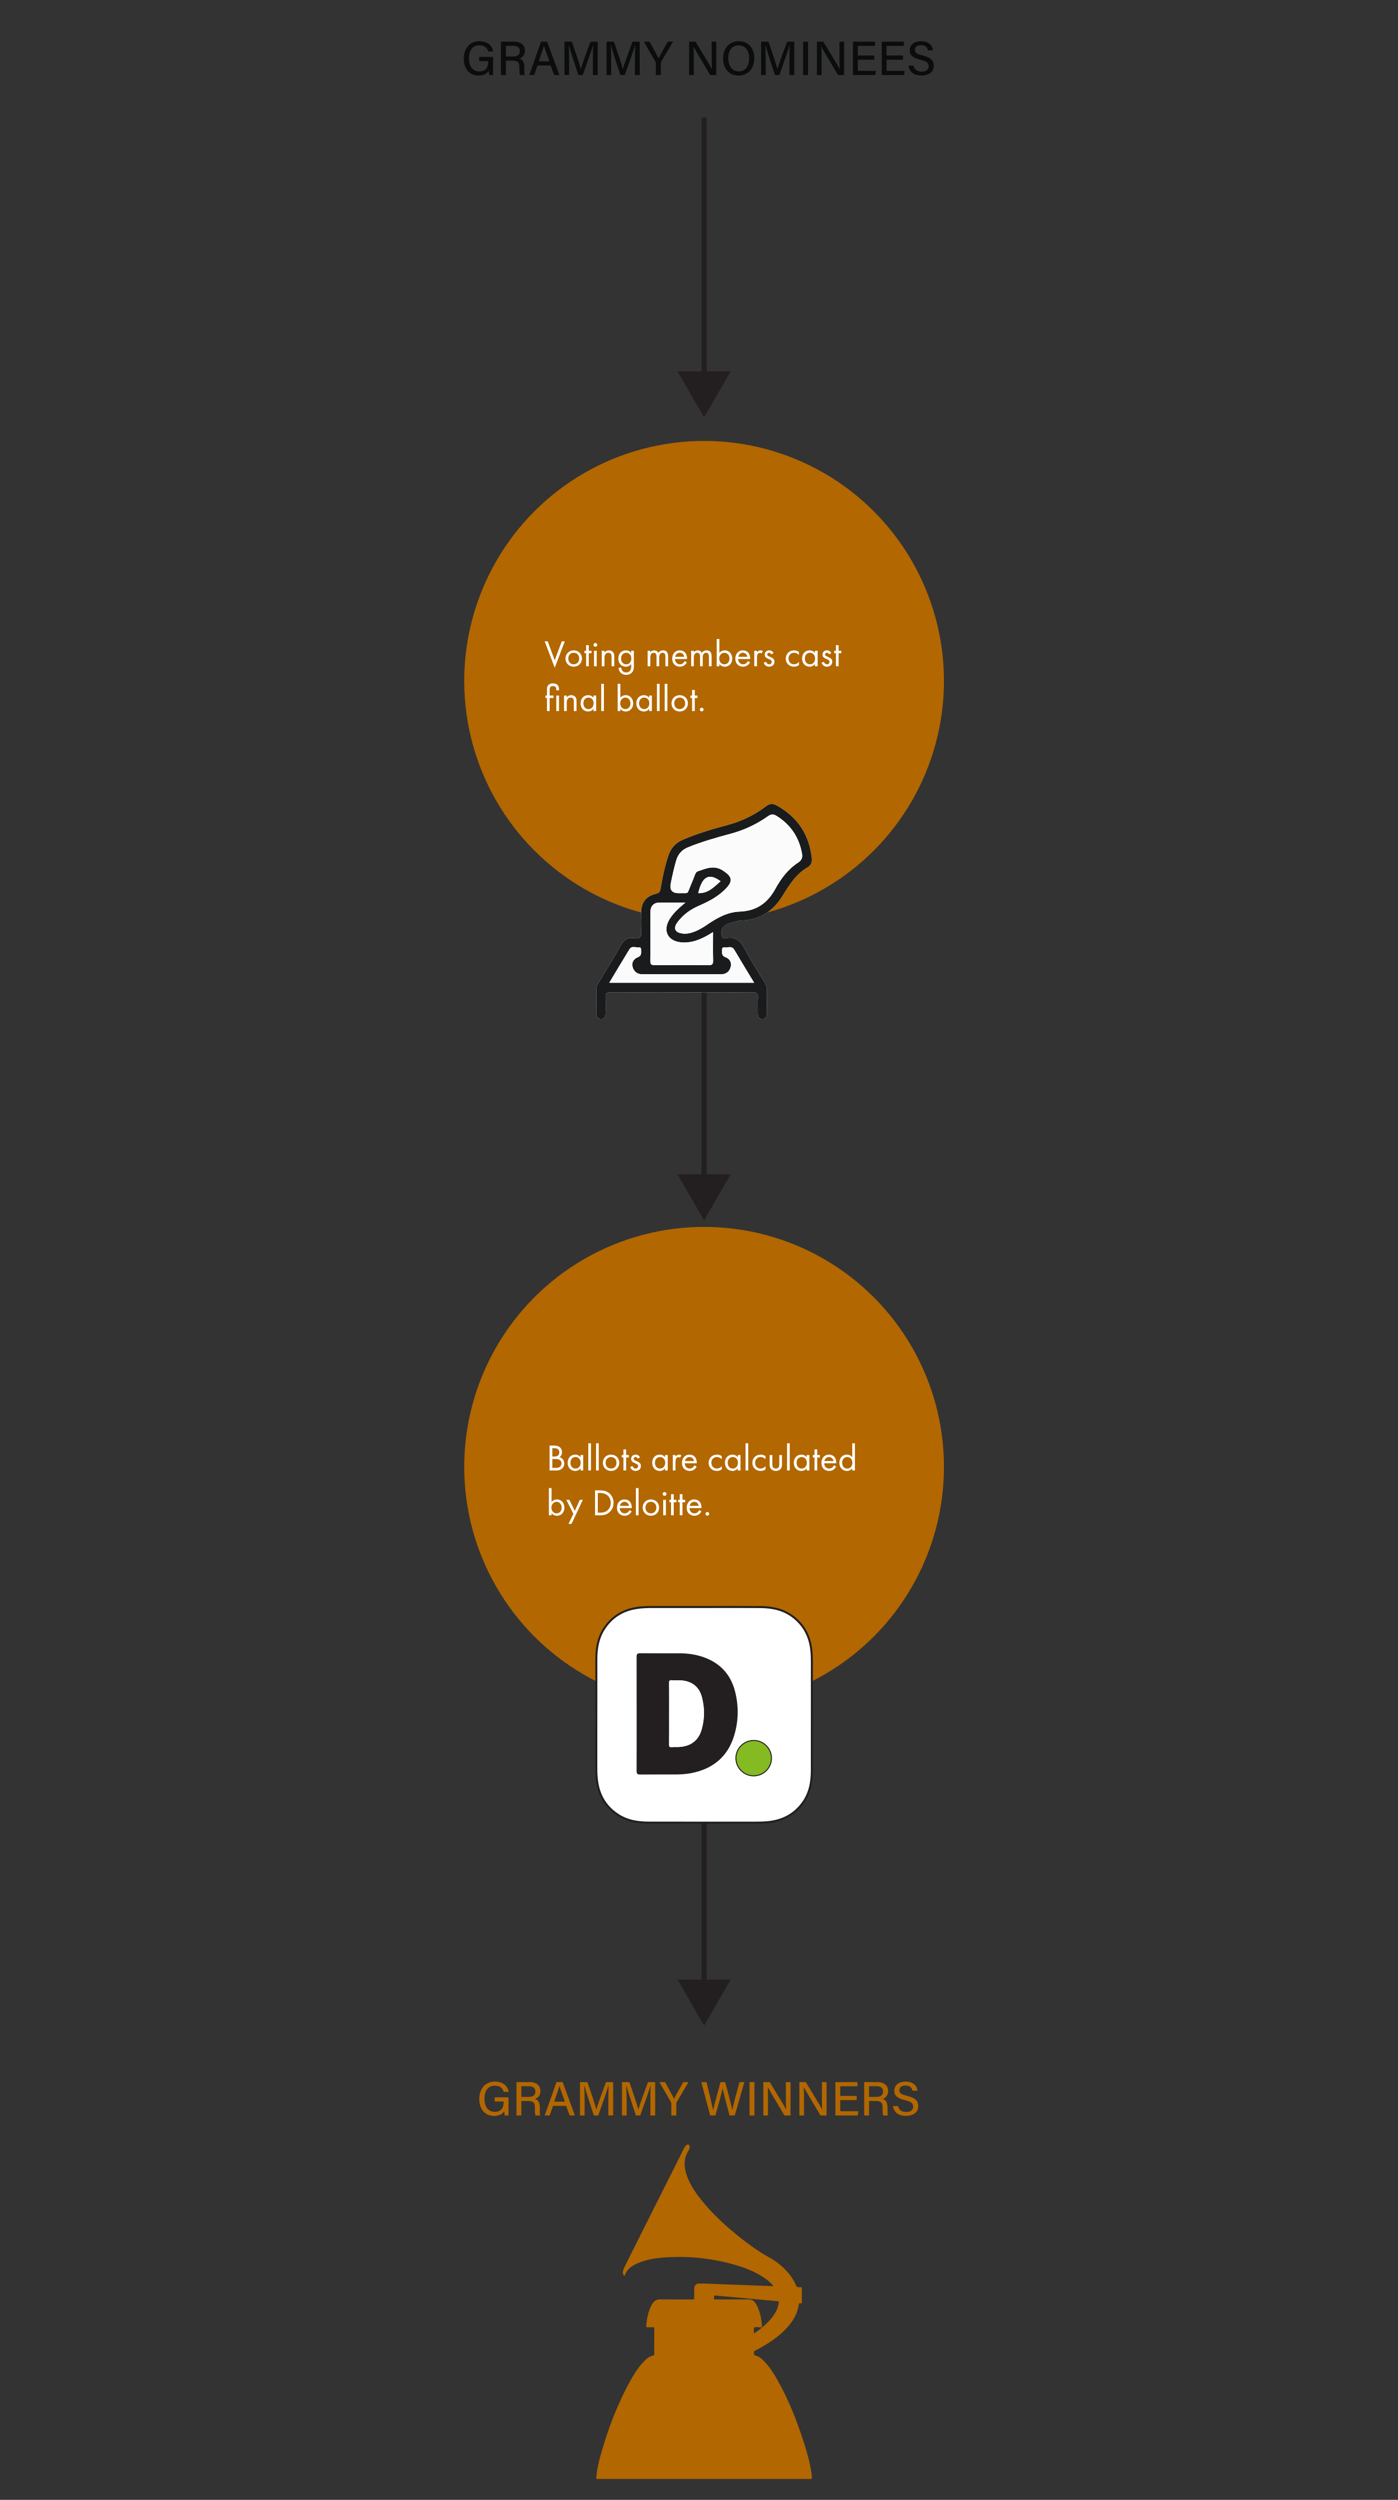 <?xml version="1.0" encoding="UTF-8"?>
<svg id="Layer_1" data-name="Layer 1" xmlns="http://www.w3.org/2000/svg" viewBox="100 0 524.529 937.376">
  <rect x="100" y="0" width="524.529" height="937.376" fill="#333333" stroke="none"/>
  <g>
    <path d="M284.977,28.147h-1.407c-.089-.267-.141-.801-.167-1.607-.573,.896-1.678,1.784-3.841,1.784-3.61,0-5.547-2.738-5.547-6.297,0-3.747,2.079-6.565,5.885-6.565,2.964,0,4.806,1.619,5.152,3.835h-1.855c-.394-1.291-1.333-2.312-3.333-2.312-2.84,0-3.912,2.285-3.912,4.956,0,2.496,1.1,4.846,3.859,4.846,2.709,0,3.354-1.815,3.354-3.739v-.128h-3.374v-1.571h5.186v6.8Z" fill="#0b0c0c"/>
    <path d="M289.796,22.734v5.413h-1.833V15.641h5.002c2.6,0,3.987,1.414,3.987,3.362,0,1.636-.93,2.605-2.072,2.944,.944,.266,1.842,1.006,1.842,3.189v.551c0,.858-.031,1.924,.17,2.459h-1.792c-.226-.54-.221-1.508-.221-2.711v-.25c0-1.702-.474-2.452-2.673-2.452h-2.41Zm0-1.539h2.634c1.83,0,2.619-.688,2.619-2.026,0-1.27-.828-1.988-2.455-1.988h-2.798v4.015Z" fill="#0b0c0c"/>
    <path d="M301.689,24.559l-1.275,3.588h-1.841l4.414-12.506h2.299l4.604,12.506h-1.971l-1.319-3.588h-4.911Zm4.456-1.571c-1.135-3.164-1.773-4.899-2.05-5.885h-.018c-.307,1.094-1.019,3.179-1.932,5.885h3.999Z" fill="#0b0c0c"/>
    <path d="M322.444,22.938c0-2.286,.026-4.653,.08-5.987h-.07c-.545,2.126-2.423,7.267-3.812,11.196h-1.642c-1.051-3.242-2.994-9.02-3.554-11.223h-.061c.099,1.449,.143,4.188,.143,6.332v4.891h-1.733V15.641h2.768c1.336,3.766,2.95,8.601,3.369,10.244h.027c.297-1.287,2.22-6.572,3.608-10.244h2.684v12.506h-1.807v-5.209Z" fill="#0b0c0c"/>
    <path d="M338.212,22.938c0-2.286,.026-4.653,.08-5.987h-.07c-.545,2.126-2.423,7.267-3.812,11.196h-1.642c-1.051-3.242-2.994-9.02-3.554-11.223h-.061c.099,1.449,.143,4.188,.143,6.332v4.891h-1.733V15.641h2.768c1.336,3.766,2.95,8.601,3.369,10.244h.027c.297-1.287,2.22-6.572,3.608-10.244h2.684v12.506h-1.807v-5.209Z" fill="#0b0c0c"/>
    <path d="M346.07,28.147v-4.556c0-.124-.027-.25-.088-.345l-4.387-7.605h2.116c1.104,2.004,2.811,5.093,3.392,6.241,.54-1.124,2.312-4.259,3.45-6.241h1.973l-4.512,7.62c-.044,.08-.078,.144-.078,.335v4.551h-1.866Z" fill="#0b0c0c"/>
    <path d="M358.558,28.147V15.641h2.414c1.75,2.902,5.459,8.903,6.137,10.264h.026c-.124-1.549-.114-3.559-.114-5.604v-4.66h1.734v12.506h-2.273c-1.594-2.663-5.498-9.189-6.251-10.601h-.026c.09,1.362,.097,3.566,.097,5.82v4.78h-1.743Z" fill="#0b0c0c"/>
    <path d="M383.006,21.829c0,3.447-1.959,6.498-5.922,6.498-3.727,0-5.781-2.846-5.781-6.433,0-3.59,2.13-6.433,5.932-6.433,3.548,0,5.771,2.629,5.771,6.367Zm-9.767,.012c0,2.653,1.324,4.924,3.924,4.924,2.809,0,3.907-2.321,3.907-4.909,0-2.632-1.246-4.83-3.912-4.83-2.726,0-3.919,2.191-3.919,4.815Z" fill="#0b0c0c"/>
    <path d="M396.207,22.938c0-2.286,.026-4.653,.08-5.987h-.07c-.545,2.126-2.423,7.267-3.812,11.196h-1.642c-1.051-3.242-2.994-9.02-3.554-11.223h-.061c.099,1.449,.143,4.188,.143,6.332v4.891h-1.733V15.641h2.768c1.336,3.766,2.95,8.601,3.369,10.244h.027c.297-1.287,2.22-6.572,3.608-10.244h2.684v12.506h-1.807v-5.209Z" fill="#0b0c0c"/>
    <path d="M403.182,15.641v12.506h-1.856V15.641h1.856Z" fill="#0b0c0c"/>
    <path d="M406.509,28.147V15.641h2.414c1.75,2.902,5.459,8.903,6.137,10.264h.026c-.124-1.549-.114-3.559-.114-5.604v-4.66h1.734v12.506h-2.273c-1.594-2.663-5.498-9.189-6.251-10.601h-.026c.09,1.362,.097,3.566,.097,5.82v4.78h-1.743Z" fill="#0b0c0c"/>
    <path d="M428.016,22.388h-6.174v4.188h6.786l-.234,1.571h-8.367V15.641h8.281v1.571h-6.466v3.604h6.174v1.571Z" fill="#0b0c0c"/>
    <path d="M438.815,22.388h-6.174v4.188h6.786l-.234,1.571h-8.367V15.641h8.281v1.571h-6.466v3.604h6.174v1.571Z" fill="#0b0c0c"/>
    <path d="M442.753,24.632c.328,1.453,1.33,2.215,3.073,2.215,1.855,0,2.599-.85,2.599-1.981,0-1.209-.614-1.862-3.052-2.448-3.033-.731-4.021-1.784-4.021-3.529,0-1.918,1.419-3.426,4.242-3.426,3.043,0,4.287,1.733,4.458,3.411h-1.885c-.206-1.048-.851-1.946-2.635-1.946-1.442,0-2.261,.642-2.261,1.776,0,1.116,.673,1.558,2.832,2.077,3.579,.865,4.241,2.247,4.241,3.883,0,2.066-1.539,3.645-4.645,3.645-3.15,0-4.564-1.689-4.832-3.676h1.885Z" fill="#0b0c0c"/>
  </g>
  <g>
    <line x1="364.175" y1="44.1" x2="364.175" y2="142.168" fill="none" stroke="#231f20" stroke-miterlimit="10" stroke-width="2"/>
    <polygon points="354.202 139.25 364.175 156.521 374.147 139.25 354.202 139.25" fill="#231f20"/>
  </g>
  <g>
    <line x1="364.175" y1="273.198" x2="364.175" y2="443.266" fill="none" stroke="#231f20" stroke-miterlimit="10" stroke-width="2"/>
    <polygon points="354.202 440.348 364.175 457.619 374.147 440.348 354.202 440.348" fill="#231f20"/>
  </g>
  <circle cx="364.175" cy="255.339" r="90" fill="#b26700"/>
  <g>
    <path d="M305.503,240.483l2.634,7.13,2.633-7.13h1.148l-3.781,9.903-3.782-9.903h1.148Z" fill="#fff"/>
    <path d="M312.181,246.94c0-1.765,1.303-3.067,3.082-3.067s3.082,1.303,3.082,3.067-1.317,3.054-3.082,3.054-3.082-1.289-3.082-3.054Zm1.037,0c0,1.429,1.009,2.157,2.045,2.157,1.051,0,2.045-.742,2.045-2.157,0-1.429-.98-2.171-2.045-2.171s-2.045,.756-2.045,2.171Z" fill="#fff"/>
    <path d="M320.918,244.937v4.889h-1.009v-4.889h-.616v-.925h.616v-2.101h1.009v2.101h1.009v.925h-1.009Z" fill="#fff"/>
    <path d="M323.382,241.099c.392,0,.714,.322,.714,.714,0,.393-.322,.715-.714,.715-.393,0-.715-.322-.715-.715,0-.392,.322-.714,.715-.714Zm.504,2.913v5.813h-1.009v-5.813h1.009Z" fill="#fff"/>
    <path d="M325.789,244.013h1.009v.673c.183-.238,.7-.812,1.667-.812,.687,0,1.316,.28,1.667,.799,.294,.434,.336,.91,.336,1.555v3.6h-1.009v-3.572c0-.35-.027-.756-.266-1.064-.196-.252-.504-.42-.952-.42-.351,0-.729,.098-1.023,.448-.392,.462-.42,1.148-.42,1.568v3.04h-1.009v-5.813Z" fill="#fff"/>
    <path d="M336.824,244.013h1.008v5.674c0,.63,0,1.526-.56,2.283-.435,.588-1.233,1.078-2.325,1.078-.995,0-1.682-.393-2.073-.784-.393-.393-.757-1.022-.757-1.877h.995c0,.49,.195,.924,.448,1.204,.42,.463,.952,.561,1.4,.561,.714,0,1.205-.252,1.541-.812,.294-.477,.322-.994,.322-1.484v-.841c-.337,.435-.967,.98-1.989,.98-.854,0-1.541-.336-1.989-.784-.393-.393-.841-1.121-.841-2.298,0-1.134,.421-1.835,.841-2.255,.49-.477,1.205-.784,1.989-.784,.854,0,1.526,.364,1.989,.967v-.827Zm-3.194,1.303c-.49,.505-.588,1.121-.588,1.597,0,.505,.098,1.191,.658,1.709,.322,.295,.715,.477,1.247,.477s.952-.168,1.274-.49c.393-.378,.658-.994,.658-1.681s-.252-1.289-.616-1.639c-.322-.322-.799-.519-1.316-.519-.616,0-1.037,.266-1.317,.546Z" fill="#fff"/>
    <path d="M342.995,244.013h1.009v.616c.322-.476,.826-.756,1.443-.756,1.05,0,1.471,.742,1.582,.938,.561-.883,1.359-.938,1.751-.938,1.724,0,1.892,1.442,1.892,2.27v3.684h-1.009v-3.53c0-.658-.084-1.526-1.036-1.526-1.163,0-1.289,1.12-1.289,1.821v3.235h-1.009v-3.446c0-.406,.015-1.61-1.051-1.61-1.148,0-1.274,1.19-1.274,1.891v3.166h-1.009v-5.813Z" fill="#fff"/>
    <path d="M357.74,248.342c-.168,.321-.42,.672-.715,.938-.532,.476-1.19,.714-1.933,.714-1.4,0-2.872-.883-2.872-3.039,0-1.737,1.065-3.082,2.816-3.082,1.134,0,1.849,.561,2.198,1.064,.364,.519,.575,1.415,.547,2.186h-4.524c.014,1.204,.841,1.975,1.849,1.975,.477,0,.854-.14,1.19-.42,.267-.225,.477-.519,.603-.799l.841,.463Zm-.995-2.06c-.168-.91-.854-1.513-1.708-1.513s-1.556,.645-1.709,1.513h3.417Z" fill="#fff"/>
    <path d="M359.318,244.013h1.009v.616c.322-.476,.826-.756,1.443-.756,1.05,0,1.471,.742,1.582,.938,.561-.883,1.359-.938,1.751-.938,1.724,0,1.892,1.442,1.892,2.27v3.684h-1.009v-3.53c0-.658-.084-1.526-1.036-1.526-1.163,0-1.289,1.12-1.289,1.821v3.235h-1.009v-3.446c0-.406,.015-1.61-1.051-1.61-1.148,0-1.274,1.19-1.274,1.891v3.166h-1.009v-5.813Z" fill="#fff"/>
    <path d="M369.917,249.826h-1.009v-10.212h1.009v5.211c.687-.854,1.569-.952,1.989-.952,1.821,0,2.829,1.513,2.829,3.082,0,1.597-1.022,3.039-2.787,3.039-.938,0-1.597-.42-2.031-.98v.812Zm3.782-2.871c0-1.43-.967-2.186-1.905-2.186s-1.933,.771-1.933,2.171c0,1.19,.756,2.157,1.947,2.157,1.176,0,1.891-.98,1.891-2.143Z" fill="#fff"/>
    <path d="M381.428,248.342c-.168,.321-.42,.672-.715,.938-.532,.476-1.19,.714-1.933,.714-1.4,0-2.872-.883-2.872-3.039,0-1.737,1.065-3.082,2.816-3.082,1.134,0,1.849,.561,2.198,1.064,.364,.519,.575,1.415,.547,2.186h-4.524c.014,1.204,.841,1.975,1.849,1.975,.477,0,.854-.14,1.19-.42,.267-.225,.477-.519,.603-.799l.841,.463Zm-.995-2.06c-.168-.91-.854-1.513-1.708-1.513s-1.556,.645-1.709,1.513h3.417Z" fill="#fff"/>
    <path d="M383.006,244.013h1.009v.631c.099-.154,.532-.771,1.316-.771,.309,0,.645,.112,.896,.238l-.476,.91c-.225-.154-.435-.196-.589-.196-.406,0-.658,.168-.812,.364-.168,.225-.336,.616-.336,1.569v3.067h-1.009v-5.813Z" fill="#fff"/>
    <path d="M389.391,245.357c-.14-.336-.435-.588-.812-.588-.364,0-.7,.21-.7,.658,0,.42,.28,.546,.938,.826,.841,.351,1.232,.616,1.457,.896,.252,.309,.308,.616,.308,.938,0,1.219-.882,1.905-2.003,1.905-.238,0-1.541-.028-2.031-1.484l.869-.364c.111,.308,.448,.952,1.177,.952,.658,0,.952-.49,.952-.925,0-.546-.393-.728-.938-.966-.7-.309-1.148-.532-1.415-.854-.224-.28-.266-.561-.266-.854,0-1.022,.714-1.625,1.694-1.625,.309,0,1.135,.056,1.597,1.051l-.826,.434Z" fill="#fff"/>
    <path d="M399.737,245.638c-.532-.672-1.303-.868-1.821-.868-1.078,0-2.059,.756-2.059,2.171s1.009,2.157,2.045,2.157c.603,0,1.345-.266,1.877-.91v1.204c-.63,.463-1.303,.603-1.849,.603-1.808,0-3.11-1.289-3.11-3.039,0-1.779,1.317-3.082,3.11-3.082,.924,0,1.526,.364,1.807,.561v1.204Z" fill="#fff"/>
    <path d="M405.771,244.013h1.008v5.813h-1.008v-.812c-.337,.435-.967,.98-1.989,.98-1.471,0-2.83-1.036-2.83-3.082,0-2.003,1.345-3.039,2.83-3.039,1.12,0,1.723,.616,1.989,.967v-.827Zm-3.782,2.899c0,1.247,.7,2.186,1.905,2.186,1.232,0,1.933-1.022,1.933-2.171,0-1.499-1.036-2.157-1.933-2.157-.995,0-1.905,.729-1.905,2.143Z" fill="#fff"/>
    <path d="M411.076,245.357c-.14-.336-.435-.588-.812-.588-.364,0-.7,.21-.7,.658,0,.42,.28,.546,.938,.826,.841,.351,1.232,.616,1.457,.896,.252,.309,.308,.616,.308,.938,0,1.219-.882,1.905-2.003,1.905-.238,0-1.541-.028-2.031-1.484l.869-.364c.111,.308,.448,.952,1.177,.952,.658,0,.952-.49,.952-.925,0-.546-.393-.728-.938-.966-.7-.309-1.148-.532-1.415-.854-.224-.28-.266-.561-.266-.854,0-1.022,.714-1.625,1.694-1.625,.309,0,1.135,.056,1.597,1.051l-.826,.434Z" fill="#fff"/>
    <path d="M414.646,244.937v4.889h-1.009v-4.889h-.616v-.925h.616v-2.101h1.009v2.101h1.009v.925h-1.009Z" fill="#fff"/>
    <path d="M306.231,261.737v4.889h-1.009v-4.889h-.561v-.925h.561v-2.185c0-.631,.042-1.106,.336-1.527,.267-.392,.827-.854,1.919-.854,.49,0,1.429,.084,1.92,.854,.321,.519,.336,1.079,.336,1.527v.238h-1.009v-.238c0-.225-.014-.631-.196-.911-.168-.252-.49-.448-1.051-.448-.56,0-.882,.196-1.05,.448-.183,.267-.196,.617-.196,.911v2.185h1.429v.925h-1.429Zm3.502-.925v5.813h-1.009v-5.813h1.009Z" fill="#fff"/>
    <path d="M311.634,260.812h1.009v.673c.183-.238,.7-.812,1.667-.812,.687,0,1.316,.28,1.667,.798,.294,.435,.336,.911,.336,1.556v3.6h-1.009v-3.572c0-.35-.027-.756-.266-1.064-.196-.252-.504-.42-.952-.42-.351,0-.729,.098-1.023,.448-.392,.462-.42,1.148-.42,1.568v3.04h-1.009v-5.813Z" fill="#fff"/>
    <path d="M322.669,260.812h1.008v5.813h-1.008v-.812c-.337,.435-.967,.98-1.989,.98-1.471,0-2.83-1.036-2.83-3.081,0-2.004,1.345-3.04,2.83-3.04,1.12,0,1.723,.616,1.989,.967v-.827Zm-3.782,2.9c0,1.246,.7,2.185,1.905,2.185,1.232,0,1.933-1.022,1.933-2.171,0-1.499-1.036-2.157-1.933-2.157-.995,0-1.905,.729-1.905,2.144Z" fill="#fff"/>
    <path d="M326.587,256.414v10.212h-1.009v-10.212h1.009Z" fill="#fff"/>
    <path d="M332.761,266.626h-1.009v-10.212h1.009v5.211c.687-.854,1.569-.952,1.989-.952,1.821,0,2.829,1.513,2.829,3.082,0,1.597-1.022,3.039-2.787,3.039-.938,0-1.597-.42-2.031-.98v.812Zm3.782-2.871c0-1.43-.967-2.186-1.905-2.186s-1.933,.771-1.933,2.171c0,1.19,.756,2.157,1.947,2.157,1.176,0,1.891-.98,1.891-2.143Z" fill="#fff"/>
    <path d="M343.571,260.812h1.008v5.813h-1.008v-.812c-.337,.435-.967,.98-1.989,.98-1.471,0-2.83-1.036-2.83-3.081,0-2.004,1.345-3.04,2.83-3.04,1.12,0,1.723,.616,1.989,.967v-.827Zm-3.782,2.9c0,1.246,.7,2.185,1.905,2.185,1.232,0,1.933-1.022,1.933-2.171,0-1.499-1.036-2.157-1.933-2.157-.995,0-1.905,.729-1.905,2.144Z" fill="#fff"/>
    <path d="M347.489,256.414v10.212h-1.009v-10.212h1.009Z" fill="#fff"/>
    <path d="M350.401,256.414v10.212h-1.009v-10.212h1.009Z" fill="#fff"/>
    <path d="M351.94,263.74c0-1.765,1.303-3.067,3.082-3.067s3.082,1.303,3.082,3.067c0,1.766-1.317,3.054-3.082,3.054s-3.082-1.288-3.082-3.054Zm1.037,0c0,1.429,1.009,2.157,2.045,2.157,1.051,0,2.045-.742,2.045-2.157,0-1.429-.98-2.171-2.045-2.171s-2.045,.756-2.045,2.171Z" fill="#fff"/>
    <path d="M360.678,261.737v4.889h-1.009v-4.889h-.616v-.925h.616v-2.101h1.009v2.101h1.009v.925h-1.009Z" fill="#fff"/>
    <path d="M363.281,265.365c.378,0,.7,.322,.7,.7,0,.379-.322,.7-.7,.7s-.7-.321-.7-.7c0-.378,.322-.7,.7-.7Z" fill="#fff"/>
  </g>
  <g>
    <path d="M290.79,793.238h-1.407c-.089-.267-.141-.801-.167-1.607-.573,.896-1.678,1.784-3.841,1.784-3.61,0-5.547-2.738-5.547-6.297,0-3.747,2.079-6.565,5.885-6.565,2.964,0,4.806,1.619,5.152,3.835h-1.855c-.394-1.291-1.333-2.312-3.333-2.312-2.84,0-3.912,2.285-3.912,4.956,0,2.496,1.1,4.846,3.859,4.846,2.709,0,3.354-1.815,3.354-3.739v-.128h-3.374v-1.571h5.186v6.8Z" fill="#b26700"/>
    <path d="M295.609,787.825v5.413h-1.833v-12.506h5.002c2.6,0,3.987,1.414,3.987,3.362,0,1.636-.93,2.605-2.072,2.944,.944,.266,1.842,1.006,1.842,3.189v.551c0,.858-.031,1.924,.17,2.459h-1.792c-.226-.54-.221-1.508-.221-2.711v-.25c0-1.702-.474-2.452-2.673-2.452h-2.41Zm0-1.539h2.634c1.83,0,2.619-.688,2.619-2.026,0-1.27-.828-1.988-2.455-1.988h-2.798v4.015Z" fill="#b26700"/>
    <path d="M307.503,789.65l-1.275,3.588h-1.841l4.414-12.506h2.299l4.604,12.506h-1.971l-1.319-3.588h-4.911Zm4.456-1.571c-1.135-3.164-1.773-4.899-2.05-5.885h-.018c-.307,1.094-1.019,3.179-1.932,5.885h3.999Z" fill="#b26700"/>
    <path d="M328.258,788.029c0-2.286,.026-4.653,.08-5.987h-.07c-.545,2.126-2.423,7.267-3.812,11.196h-1.642c-1.051-3.242-2.994-9.02-3.554-11.223h-.061c.099,1.449,.143,4.188,.143,6.332v4.891h-1.733v-12.506h2.768c1.336,3.766,2.95,8.601,3.369,10.244h.027c.297-1.287,2.22-6.572,3.608-10.244h2.684v12.506h-1.807v-5.209Z" fill="#b26700"/>
    <path d="M344.025,788.029c0-2.286,.026-4.653,.08-5.987h-.07c-.545,2.126-2.423,7.267-3.812,11.196h-1.642c-1.051-3.242-2.994-9.02-3.554-11.223h-.061c.099,1.449,.143,4.188,.143,6.332v4.891h-1.733v-12.506h2.768c1.336,3.766,2.95,8.601,3.369,10.244h.027c.297-1.287,2.22-6.572,3.608-10.244h2.684v12.506h-1.807v-5.209Z" fill="#b26700"/>
    <path d="M351.884,793.238v-4.556c0-.124-.027-.25-.088-.345l-4.387-7.605h2.116c1.104,2.004,2.811,5.093,3.392,6.241,.54-1.124,2.312-4.259,3.45-6.241h1.973l-4.512,7.62c-.044,.08-.078,.144-.078,.335v4.551h-1.866Z" fill="#b26700"/>
    <path d="M366.461,793.238l-3.32-12.506h1.965c1.011,4.408,2.207,9.085,2.422,10.504h.018c.356-1.743,1.978-7.345,2.777-10.504h1.769c.729,2.719,2.354,8.785,2.658,10.429h.018c.404-2.273,2.053-7.978,2.696-10.429h1.825l-3.6,12.506h-1.976c-.738-2.856-2.251-8.455-2.582-10.075h-.018c-.39,1.934-1.908,7.27-2.687,10.075h-1.966Z" fill="#b26700"/>
    <path d="M383.076,780.732v12.506h-1.856v-12.506h1.856Z" fill="#b26700"/>
    <path d="M386.403,793.238v-12.506h2.414c1.75,2.902,5.459,8.903,6.137,10.264h.026c-.124-1.549-.114-3.559-.114-5.604v-4.66h1.734v12.506h-2.273c-1.594-2.663-5.498-9.189-6.251-10.601h-.026c.09,1.362,.097,3.566,.097,5.82v4.78h-1.743Z" fill="#b26700"/>
    <path d="M399.921,793.238v-12.506h2.414c1.75,2.902,5.459,8.903,6.137,10.264h.026c-.124-1.549-.114-3.559-.114-5.604v-4.66h1.734v12.506h-2.273c-1.594-2.663-5.498-9.189-6.251-10.601h-.026c.09,1.362,.097,3.566,.097,5.82v4.78h-1.743Z" fill="#b26700"/>
    <path d="M421.428,787.478h-6.174v4.188h6.786l-.234,1.571h-8.367v-12.506h8.281v1.571h-6.466v3.604h6.174v1.571Z" fill="#b26700"/>
    <path d="M426.071,787.825v5.413h-1.833v-12.506h5.002c2.6,0,3.987,1.414,3.987,3.362,0,1.636-.93,2.605-2.072,2.944,.944,.266,1.842,1.006,1.842,3.189v.551c0,.858-.031,1.924,.17,2.459h-1.792c-.226-.54-.221-1.508-.221-2.711v-.25c0-1.702-.474-2.452-2.673-2.452h-2.41Zm0-1.539h2.634c1.83,0,2.619-.688,2.619-2.026,0-1.27-.828-1.988-2.455-1.988h-2.798v4.015Z" fill="#b26700"/>
    <path d="M436.938,789.722c.328,1.453,1.33,2.215,3.073,2.215,1.855,0,2.599-.85,2.599-1.981,0-1.209-.614-1.862-3.052-2.448-3.033-.731-4.021-1.784-4.021-3.529,0-1.918,1.419-3.426,4.242-3.426,3.043,0,4.287,1.733,4.458,3.411h-1.885c-.206-1.048-.851-1.946-2.635-1.946-1.442,0-2.261,.642-2.261,1.776,0,1.116,.673,1.558,2.832,2.077,3.579,.865,4.241,2.247,4.241,3.883,0,2.066-1.539,3.645-4.645,3.645-3.15,0-4.564-1.689-4.831-3.676h1.884Z" fill="#b26700"/>
  </g>
  <g>
    <line x1="364.175" y1="575.144" x2="364.175" y2="745.212" fill="none" stroke="#231f20" stroke-miterlimit="10" stroke-width="2"/>
    <polygon points="354.202 742.294 364.175 759.564 374.147 742.294 354.202 742.294" fill="#231f20"/>
  </g>
  <circle cx="364.175" cy="550.057" r="90" fill="#b26700"/>
  <g>
    <path d="M307.875,542.059c.519,0,1.457,.042,2.143,.588,.295,.225,.841,.799,.841,1.934,0,.462-.098,1.274-.925,1.835,1.303,.322,1.779,1.456,1.779,2.353s-.448,1.625-.952,2.018c-.743,.588-1.598,.616-2.241,.616h-2.325v-9.343h1.681Zm-.645,4.104h.784c.547,0,1.835-.111,1.835-1.555,0-1.541-1.513-1.568-1.807-1.568h-.812v3.123Zm0,4.259h1.19c.603,0,1.19-.042,1.639-.393,.364-.266,.617-.729,.617-1.288,0-.743-.435-1.177-.799-1.373-.351-.196-.841-.28-1.583-.28h-1.064v3.334Z" fill="#fff"/>
    <path d="M317.816,545.589h1.008v5.813h-1.008v-.812c-.337,.435-.967,.98-1.989,.98-1.471,0-2.83-1.036-2.83-3.082,0-2.003,1.345-3.039,2.83-3.039,1.12,0,1.723,.616,1.989,.967v-.827Zm-3.782,2.899c0,1.247,.7,2.186,1.905,2.186,1.232,0,1.933-1.022,1.933-2.171,0-1.499-1.036-2.157-1.933-2.157-.995,0-1.905,.729-1.905,2.143Z" fill="#fff"/>
    <path d="M321.734,541.19v10.212h-1.009v-10.212h1.009Z" fill="#fff"/>
    <path d="M324.646,541.19v10.212h-1.009v-10.212h1.009Z" fill="#fff"/>
    <path d="M326.186,548.516c0-1.765,1.303-3.067,3.082-3.067s3.082,1.303,3.082,3.067-1.317,3.054-3.082,3.054-3.082-1.289-3.082-3.054Zm1.037,0c0,1.429,1.009,2.157,2.045,2.157,1.051,0,2.045-.742,2.045-2.157,0-1.429-.98-2.171-2.045-2.171s-2.045,.756-2.045,2.171Z" fill="#fff"/>
    <path d="M334.923,546.513v4.889h-1.009v-4.889h-.616v-.925h.616v-2.101h1.009v2.101h1.009v.925h-1.009Z" fill="#fff"/>
    <path d="M339.277,546.933c-.14-.336-.435-.588-.812-.588-.364,0-.7,.21-.7,.658,0,.42,.28,.546,.938,.826,.841,.351,1.232,.616,1.457,.896,.252,.309,.308,.616,.308,.938,0,1.219-.882,1.905-2.003,1.905-.238,0-1.541-.028-2.031-1.484l.869-.364c.111,.308,.448,.952,1.177,.952,.658,0,.952-.49,.952-.925,0-.546-.393-.728-.938-.966-.7-.309-1.148-.532-1.415-.854-.224-.28-.266-.561-.266-.854,0-1.022,.714-1.625,1.694-1.625,.309,0,1.135,.056,1.597,1.051l-.826,.434Z" fill="#fff"/>
    <path d="M349.526,545.589h1.008v5.813h-1.008v-.812c-.337,.435-.967,.98-1.989,.98-1.471,0-2.83-1.036-2.83-3.082,0-2.003,1.345-3.039,2.83-3.039,1.12,0,1.723,.616,1.989,.967v-.827Zm-3.782,2.899c0,1.247,.7,2.186,1.905,2.186,1.232,0,1.933-1.022,1.933-2.171,0-1.499-1.036-2.157-1.933-2.157-.995,0-1.905,.729-1.905,2.143Z" fill="#fff"/>
    <path d="M352.436,545.589h1.009v.631c.099-.154,.532-.771,1.316-.771,.309,0,.645,.112,.896,.238l-.476,.91c-.225-.154-.435-.196-.589-.196-.406,0-.658,.168-.812,.364-.168,.225-.336,.616-.336,1.569v3.067h-1.009v-5.813Z" fill="#fff"/>
    <path d="M361.398,549.918c-.168,.321-.42,.672-.715,.938-.532,.476-1.19,.714-1.933,.714-1.4,0-2.872-.883-2.872-3.039,0-1.737,1.065-3.082,2.816-3.082,1.134,0,1.849,.561,2.198,1.064,.364,.519,.575,1.415,.547,2.186h-4.524c.014,1.204,.841,1.975,1.849,1.975,.477,0,.854-.14,1.19-.42,.267-.225,.477-.519,.603-.799l.841,.463Zm-.995-2.06c-.168-.91-.854-1.513-1.708-1.513s-1.556,.645-1.709,1.513h3.417Z" fill="#fff"/>
    <path d="M370.791,547.214c-.532-.672-1.303-.868-1.821-.868-1.078,0-2.059,.756-2.059,2.171s1.009,2.157,2.045,2.157c.603,0,1.345-.266,1.877-.91v1.204c-.63,.463-1.303,.603-1.849,.603-1.808,0-3.11-1.289-3.11-3.039,0-1.779,1.317-3.082,3.11-3.082,.924,0,1.526,.364,1.807,.561v1.204Z" fill="#fff"/>
    <path d="M376.825,545.589h1.008v5.813h-1.008v-.812c-.337,.435-.967,.98-1.989,.98-1.471,0-2.83-1.036-2.83-3.082,0-2.003,1.345-3.039,2.83-3.039,1.12,0,1.723,.616,1.989,.967v-.827Zm-3.782,2.899c0,1.247,.7,2.186,1.905,2.186,1.232,0,1.933-1.022,1.933-2.171,0-1.499-1.036-2.157-1.933-2.157-.995,0-1.905,.729-1.905,2.143Z" fill="#fff"/>
    <path d="M380.743,541.19v10.212h-1.009v-10.212h1.009Z" fill="#fff"/>
    <path d="M387.199,547.214c-.532-.672-1.303-.868-1.821-.868-1.078,0-2.059,.756-2.059,2.171s1.009,2.157,2.045,2.157c.603,0,1.345-.266,1.877-.91v1.204c-.63,.463-1.303,.603-1.849,.603-1.808,0-3.11-1.289-3.11-3.039,0-1.779,1.317-3.082,3.11-3.082,.924,0,1.526,.364,1.807,.561v1.204Z" fill="#fff"/>
    <path d="M389.787,548.979c0,.405,0,.882,.28,1.246,.154,.196,.462,.448,1.022,.448s.868-.252,1.022-.448c.28-.364,.28-.841,.28-1.246v-3.391h1.009v3.502c0,.715-.07,1.247-.532,1.751-.519,.547-1.205,.729-1.779,.729s-1.261-.182-1.779-.729c-.462-.504-.532-1.036-.532-1.751v-3.502h1.009v3.391Z" fill="#fff"/>
    <path d="M396.311,541.19v10.212h-1.009v-10.212h1.009Z" fill="#fff"/>
    <path d="M402.669,545.589h1.008v5.813h-1.008v-.812c-.337,.435-.967,.98-1.989,.98-1.471,0-2.83-1.036-2.83-3.082,0-2.003,1.345-3.039,2.83-3.039,1.12,0,1.723,.616,1.989,.967v-.827Zm-3.782,2.899c0,1.247,.7,2.186,1.905,2.186,1.232,0,1.933-1.022,1.933-2.171,0-1.499-1.036-2.157-1.933-2.157-.995,0-1.905,.729-1.905,2.143Z" fill="#fff"/>
    <path d="M406.615,546.513v4.889h-1.009v-4.889h-.616v-.925h.616v-2.101h1.009v2.101h1.009v.925h-1.009Z" fill="#fff"/>
    <path d="M413.729,549.918c-.168,.321-.42,.672-.715,.938-.532,.476-1.19,.714-1.933,.714-1.4,0-2.872-.883-2.872-3.039,0-1.737,1.065-3.082,2.816-3.082,1.134,0,1.849,.561,2.199,1.064,.363,.519,.574,1.415,.546,2.186h-4.524c.014,1.204,.84,1.975,1.849,1.975,.477,0,.854-.14,1.19-.42,.267-.225,.477-.519,.603-.799l.841,.463Zm-.995-2.06c-.168-.91-.854-1.513-1.708-1.513-.854,0-1.556,.645-1.709,1.513h3.417Z" fill="#fff"/>
    <path d="M419.763,541.19h1.008v10.212h-1.008v-.812c-.337,.435-.967,.98-1.989,.98-1.471,0-2.83-1.036-2.83-3.082,0-2.003,1.345-3.039,2.83-3.039,1.12,0,1.723,.616,1.989,.967v-5.226Zm-3.782,7.298c0,1.247,.7,2.186,1.905,2.186,1.232,0,1.933-1.022,1.933-2.171,0-1.499-1.036-2.157-1.933-2.157-.995,0-1.905,.729-1.905,2.143Z" fill="#fff"/>
    <path d="M306.95,568.202h-1.009v-10.212h1.009v5.211c.687-.854,1.569-.952,1.989-.952,1.821,0,2.829,1.513,2.829,3.082,0,1.597-1.022,3.039-2.787,3.039-.938,0-1.597-.42-2.031-.98v.812Zm3.782-2.871c0-1.43-.967-2.186-1.905-2.186s-1.933,.771-1.933,2.171c0,1.19,.756,2.157,1.947,2.157,1.176,0,1.891-.98,1.891-2.143Z" fill="#fff"/>
    <path d="M315.141,567.656l-2.675-5.268h1.148l2.059,4.16,1.892-4.16h1.12l-4.271,9.035h-1.121l1.849-3.768Z" fill="#fff"/>
    <path d="M323.26,558.859h1.904c.938,0,2.27,.098,3.446,1.093,.854,.714,1.597,1.904,1.597,3.586,0,1.961-.967,3.011-1.639,3.586-.854,.728-1.751,1.078-3.418,1.078h-1.891v-9.343Zm1.036,8.362h.91c.743,0,1.766-.084,2.676-.841,.7-.588,1.261-1.513,1.261-2.843,0-2.241-1.569-3.698-3.937-3.698h-.91v7.382Z" fill="#fff"/>
    <path d="M337.01,566.718c-.168,.321-.42,.672-.715,.938-.532,.476-1.19,.714-1.933,.714-1.4,0-2.872-.883-2.872-3.039,0-1.737,1.065-3.082,2.816-3.082,1.134,0,1.849,.561,2.198,1.064,.364,.519,.575,1.415,.547,2.186h-4.524c.014,1.204,.841,1.975,1.849,1.975,.477,0,.854-.14,1.19-.42,.267-.225,.477-.519,.603-.799l.841,.463Zm-.995-2.06c-.168-.91-.854-1.513-1.708-1.513s-1.556,.645-1.709,1.513h3.417Z" fill="#fff"/>
    <path d="M339.597,557.99v10.212h-1.009v-10.212h1.009Z" fill="#fff"/>
    <path d="M341.136,565.316c0-1.765,1.303-3.067,3.082-3.067s3.082,1.303,3.082,3.067c0,1.766-1.317,3.054-3.082,3.054s-3.082-1.288-3.082-3.054Zm1.037,0c0,1.429,1.009,2.157,2.045,2.157,1.051,0,2.045-.742,2.045-2.157,0-1.429-.98-2.171-2.045-2.171s-2.045,.756-2.045,2.171Z" fill="#fff"/>
    <path d="M349.341,559.475c.392,0,.714,.322,.714,.714,0,.393-.322,.715-.714,.715-.393,0-.715-.322-.715-.715,0-.392,.322-.714,.715-.714Zm.504,2.913v5.813h-1.009v-5.813h1.009Z" fill="#fff"/>
    <path d="M352.785,563.313v4.889h-1.009v-4.889h-.616v-.925h.616v-2.101h1.009v2.101h1.009v.925h-1.009Z" fill="#fff"/>
    <path d="M356.062,563.313v4.889h-1.009v-4.889h-.616v-.925h.616v-2.101h1.009v2.101h1.009v.925h-1.009Z" fill="#fff"/>
    <path d="M363.176,566.718c-.168,.321-.42,.672-.715,.938-.532,.476-1.19,.714-1.933,.714-1.4,0-2.872-.883-2.872-3.039,0-1.737,1.065-3.082,2.816-3.082,1.134,0,1.849,.561,2.198,1.064,.364,.519,.575,1.415,.547,2.186h-4.524c.014,1.204,.841,1.975,1.849,1.975,.477,0,.854-.14,1.19-.42,.267-.225,.477-.519,.603-.799l.841,.463Zm-.995-2.06c-.168-.91-.854-1.513-1.708-1.513s-1.556,.645-1.709,1.513h3.417Z" fill="#fff"/>
    <path d="M365.398,566.941c.378,0,.7,.322,.7,.7,0,.379-.322,.7-.7,.7s-.7-.321-.7-.7c0-.378,.322-.7,.7-.7Z" fill="#fff"/>
  </g>
  <g>
    <path d="M355.807,372.085c8.783,0,17.567,.074,26.348-.057,1.942-.029,2.315,.596,2.189,2.305-.135,1.839-.01,3.696-.037,5.544-.019,1.25,.403,2.203,1.765,2.201,1.41-.003,1.701-1.058,1.699-2.254-.005-2.619-.044-5.239,.028-7.857,.039-1.438-.293-2.659-1.071-3.901-2.487-3.977-5.039-7.933-7.191-12.092-1.586-3.065-3.465-4.921-7.124-4.195-.503,.1-1.206,.279-1.491-.613-.677-2.117,.105-3.943,2.162-4.705,1.734-.643,3.499-1.229,5.366-1.297,6.755-.243,11.626-3.598,15.099-9.184,2.531-4.072,5.035-8.172,9.309-10.673,1.52-.89,1.904-2.002,1.718-3.619-1.017-8.829-5.387-15.379-13.181-19.667-1.454-.8-2.606-.72-3.989,.33-4.392,3.335-9.28,5.66-14.648,7.085-5.568,1.479-11.096,3.121-16.422,5.389-2.829,1.205-4.601,3.132-5.558,6.04-1.328,4.036-2.226,8.163-2.912,12.338-.19,1.153-.559,1.671-1.736,1.953-3.689,.884-5.465,3.135-5.569,6.899-.066,2.386-.164,4.788,.024,7.161,.169,2.123-.546,2.972-2.637,2.591-2.474-.451-3.901,.62-5.105,2.804-2.598,4.713-5.484,9.267-8.263,13.878-.438,.726-.856,1.414-.844,2.33,.042,3.004,.029,6.009,.01,9.013-.008,1.223,.347,2.221,1.721,2.247,1.396,.026,1.771-.997,1.775-2.202,.007-1.926,.108-3.86-.03-5.776-.115-1.604,.366-2.079,2.018-2.063,8.859,.085,17.72,.04,26.58,.046Z" fill="#fefefe"/>
    <path d="M355.807,372.083c-8.86-.003-17.72,.042-26.58-.043-1.652-.016-2.133,.459-2.018,2.063,.138,1.916,.036,3.85,.03,5.776-.004,1.205-.38,2.228-1.775,2.202-1.374-.026-1.729-1.024-1.721-2.247,.019-3.004,.031-6.009-.01-9.013-.013-.917,.406-1.604,.844-2.33,2.779-4.612,5.665-9.166,8.263-13.878,1.204-2.184,2.631-3.255,5.105-2.804,2.091,.381,2.806-.467,2.637-2.591-.189-2.373-.09-4.774-.024-7.161,.104-3.764,1.881-6.015,5.569-6.899,1.178-.282,1.547-.8,1.736-1.953,.686-4.174,1.584-8.302,2.912-12.338,.957-2.908,2.729-4.835,5.558-6.04,5.327-2.268,10.854-3.91,16.422-5.389,5.368-1.425,10.256-3.75,14.648-7.085,1.383-1.05,2.535-1.13,3.989-.33,7.794,4.288,12.164,10.838,13.181,19.667,.186,1.617-.198,2.729-1.718,3.619-4.274,2.501-6.778,6.602-9.309,10.673-3.473,5.586-8.343,8.941-15.099,9.184-1.867,.067-3.632,.654-5.366,1.297-2.057,.762-2.839,2.588-2.162,4.705,.285,.892,.989,.713,1.491,.613,3.659-.727,5.538,1.13,7.124,4.195,2.152,4.158,4.704,8.115,7.191,12.092,.777,1.243,1.11,2.463,1.071,3.901-.071,2.617-.033,5.238-.028,7.857,.002,1.195-.288,2.251-1.699,2.254-1.362,.003-1.784-.951-1.765-2.201,.028-1.849-.098-3.706,.037-5.544,.126-1.709-.247-2.334-2.189-2.305-8.781,.131-17.565,.057-26.348,.055Zm-1.177-37.164c4.186-.125,2.94,.675,4.569-3.033,.525-1.195,1-2.414,1.453-3.639,.25-.676,.546-1.325,1.25-1.565,3.138-1.069,6.13-2.412,9.503-.143,3.216,2.163,3.705,3.711,1.038,6.554-2.903,3.096-6.61,4.975-10.43,6.642-3.099,1.352-5.724,3.309-7.763,5.992-1.798,2.368-.995,4.052,2.009,4.345,1.076,.105,2.13-.021,3.187-.342,2.166-.658,4.083-1.761,5.927-3.034,3.657-2.524,7.646-4.707,12.052-4.863,6.358-.226,10.522-3.153,13.459-8.498,2.13-3.878,4.756-7.419,8.528-9.848,1.522-.98,1.769-2.078,1.465-3.647-1.161-5.986-4.263-10.614-9.454-13.86-1.177-.736-2.033-.802-3.262,.07-4.293,3.045-8.993,5.244-14.119,6.608-5.342,1.421-10.662,2.946-15.808,5.024-2.409,.973-3.85,2.581-4.561,5.079-.801,2.815-1.441,5.657-2.009,8.522q-.723,3.643,2.964,3.636Zm12.905,14.587c-.919,.554-1.546,.961-2.2,1.321-3.007,1.659-6.142,2.85-9.667,2.543-5.111-.445-7.101-4.287-4.477-8.643,1.433-2.379,3.49-4.195,5.983-6.289-3.61,0-6.73-.048-9.848,.017-2.111,.044-3.284,1.324-3.297,3.594-.034,6.082,.039,12.165-.035,18.246-.017,1.396,.499,1.637,1.733,1.628,6.698-.05,13.397-.07,20.095,.008,1.498,.017,1.779-.512,1.742-1.868-.093-3.384-.031-6.773-.031-10.557Zm15.415,18.998c-2.604-4.317-5.054-8.31-7.428-12.347-.976-1.66-2.479-.703-3.741-.912-.725-.12-.868,.425-.865,1.037,.004,1.131-.193,2.148,1.378,2.702,1.437,.507,2.296,1.897,1.872,3.56-.447,1.75-1.693,2.763-3.519,2.768-9.936,.028-19.871,.024-29.807-.001-1.86-.005-3.064-1.115-3.505-2.812-.426-1.64,.497-2.979,1.934-3.527,1.428-.544,1.28-1.51,1.276-2.564-.002-.535,.013-1.242-.75-1.156-1.221,.138-2.738-.731-3.615,.685-2.532,4.089-4.975,8.232-7.579,12.565h54.348Zm-20.978-33.606c3.746,.177,5.921-2.33,8.393-4.458-4.35-3.21-6.931-1.824-8.393,4.458Z" fill="#1a1b1c"/>
    <path d="M354.63,334.918q-3.681,.007-2.964-3.636c.568-2.864,1.208-5.707,2.009-8.522,.711-2.498,2.152-4.106,4.561-5.079,5.146-2.078,10.465-3.603,15.808-5.024,5.126-1.364,9.826-3.563,14.119-6.608,1.229-.872,2.085-.806,3.262-.07,5.191,3.246,8.293,7.874,9.454,13.86,.304,1.569,.058,2.666-1.465,3.647-3.772,2.429-6.398,5.971-8.528,9.848-2.936,5.345-7.101,8.273-13.459,8.498-4.406,.156-8.395,2.338-12.052,4.863-1.844,1.273-3.761,2.376-5.927,3.034-1.057,.321-2.111,.447-3.187,.342-3.004-.293-3.808-1.978-2.009-4.345,2.038-2.683,4.664-4.64,7.763-5.992,3.819-1.667,7.527-3.546,10.43-6.642,2.666-2.844,2.177-4.392-1.038-6.554-3.373-2.269-6.365-.926-9.503,.143-.704,.24-1.001,.889-1.25,1.565-.452,1.225-.927,2.444-1.453,3.639-1.63,3.708-.383,2.909-4.569,3.033Z" fill="#fbfbfb"/>
    <path d="M367.535,349.505c0,3.784-.062,7.173,.031,10.557,.037,1.357-.244,1.886-1.742,1.868-6.698-.078-13.397-.058-20.095-.008-1.234,.009-1.75-.232-1.733-1.628,.074-6.081,.001-12.164,.035-18.246,.013-2.27,1.186-3.55,3.297-3.594,3.118-.065,6.238-.017,9.848-.017-2.493,2.094-4.55,3.909-5.983,6.289-2.624,4.356-.634,8.197,4.477,8.643,3.525,.307,6.66-.884,9.667-2.543,.653-.36,1.28-.767,2.2-1.321Z" fill="#fbfbfb"/>
    <path d="M382.95,368.504h-54.348c2.604-4.333,5.047-8.476,7.579-12.565,.877-1.416,2.394-.547,3.615-.685,.762-.086,.748,.621,.75,1.156,.004,1.053,.152,2.019-1.276,2.564-1.437,.548-2.361,1.887-1.934,3.527,.441,1.697,1.646,2.807,3.505,2.812,9.936,.025,19.871,.029,29.807,.001,1.826-.005,3.072-1.018,3.519-2.768,.424-1.663-.435-3.053-1.872-3.56-1.571-.555-1.373-1.571-1.378-2.702-.002-.612,.141-1.157,.865-1.037,1.261,.209,2.764-.748,3.741,.912,2.374,4.037,4.824,8.03,7.428,12.347Z" fill="#fbfbfb"/>
    <path d="M361.972,334.898c1.462-6.282,4.043-7.669,8.393-4.458-2.472,2.128-4.646,4.635-8.393,4.458Z" fill="#fbfbfb"/>
  </g>
  <g>
    <path d="M364.201,602.592c-6.455,0-12.91,.012-19.365-.007-2.046-.006-4.083,.066-6.103,.391-5.253,.847-9.371,3.452-12.22,7.977-2.134,3.389-2.757,7.177-2.764,11.088-.023,13.663-.003,27.326-.016,40.989-.002,1.858,.092,3.705,.396,5.535,.861,5.178,3.466,9.23,7.909,12.058,3.411,2.172,7.244,2.795,11.184,2.806,13.319,.037,26.639,.013,39.958,.015,1.572,0,3.141-.016,4.709-.158,5.443-.492,9.966-2.69,13.252-7.151,2.671-3.627,3.457-7.821,3.464-12.201,.022-13.537,.005-27.074,.012-40.612,.001-1.509-.045-3.013-.204-4.515-.528-4.977-2.58-9.138-6.526-12.303-3.695-2.964-8.043-3.866-12.621-3.901-7.021-.054-14.043-.014-21.065-.014Z" fill="#f7f7f7"/>
    <path d="M364.201,602.592c7.022,0,14.044-.04,21.065,.014,4.579,.035,8.926,.937,12.621,3.901,3.946,3.165,5.998,7.327,6.526,12.303,.159,1.502,.205,3.006,.204,4.515-.007,13.537,.01,27.074-.012,40.612-.007,4.38-.793,8.574-3.464,12.201-3.286,4.461-7.809,6.659-13.252,7.151-1.569,.142-3.137,.158-4.709,.158-13.319-.002-26.639,.022-39.958-.015-3.939-.011-7.772-.635-11.184-2.806-4.443-2.828-7.049-6.88-7.909-12.058-.304-1.83-.398-3.677-.396-5.535,.013-13.663-.007-27.326,.016-40.989,.007-3.911,.629-7.699,2.764-11.088,2.849-4.525,6.967-7.13,12.22-7.977,2.02-.326,4.057-.398,6.103-.391,6.455,.02,12.91,.007,19.365,.007Zm-24.956,40.037c0,7.176,.013,14.353-.02,21.529-.003,.734,.203,.875,.887,.871,4.407-.03,8.815-.013,13.222-.017,1.922-.002,3.838-.108,5.732-.461,7.934-1.475,13.494-5.798,15.954-13.617,1.707-5.426,1.815-10.985,.438-16.496-1.61-6.448-5.676-10.723-11.997-12.822-2.773-.921-5.635-1.288-8.547-1.294-4.943-.009-9.885,.015-14.827-.024-.738-.006-.86,.22-.857,.896,.025,7.145,.016,14.29,.016,21.435Zm43.513,23.083c3.591,.009,6.509-2.877,6.512-6.441,.002-3.532-2.876-6.434-6.403-6.456-3.601-.022-6.536,2.835-6.562,6.39-.027,3.566,2.881,6.497,6.453,6.507Z" fill="#fff" stroke="#231f20" stroke-miterlimit="10" stroke-width=".75"/>
    <path d="M339.244,642.629c-0-7.145,.01-14.29-.016-21.435-.002-.676,.119-.901,.857-.896,4.942,.038,9.885,.014,14.827,.024,2.912,.005,5.774,.373,8.547,1.294,6.321,2.099,10.387,6.374,11.997,12.822,1.377,5.511,1.268,11.07-.438,16.496-2.459,7.819-8.02,12.143-15.954,13.617-1.894,.352-3.81,.459-5.732,.461-4.407,.004-8.815-.013-13.222,.017-.684,.005-.891-.136-.887-.871,.033-7.176,.02-14.353,.02-21.529Zm11.822,.015c0,3.872,.021,7.743-.019,11.614-.008,.728,.201,.918,.894,.865,.877-.066,1.763-.001,2.643-.039,4.599-.202,7.557-2.444,8.746-6.803,1.063-3.896,1.061-7.852,.058-11.76-.905-3.525-3.148-5.732-6.825-6.304-1.53-.238-3.08-.104-4.62-.167-.706-.029-.901,.17-.894,.885,.037,3.903,.017,7.806,.017,11.709Z" fill="#231f20"/>
    <path d="M382.757,665.712c-3.572-.009-6.48-2.941-6.453-6.507,.027-3.555,2.961-6.412,6.562-6.39,3.527,.022,6.405,2.924,6.403,6.456-.002,3.564-2.92,6.45-6.512,6.441Z" fill="#84ba22"/>
    <path d="M351.066,642.644c0-3.903,.019-7.806-.017-11.709-.007-.715,.188-.914,.894-.885,1.54,.063,3.09-.071,4.62,.167,3.677,.572,5.92,2.779,6.825,6.304,1.003,3.908,1.005,7.864-.058,11.76-1.189,4.359-4.147,6.601-8.746,6.803-.88,.039-1.766-.027-2.643,.039-.693,.052-.901-.137-.894-.865,.04-3.871,.019-7.743,.019-11.614Z" fill="#fff"/>
  </g>
  <path d="M390.223,857.257c-.99-1.21-2.037-2.124-3.186-2.929-3.472-2.432-7.358-3.95-11.397-5.098-8.6-2.445-17.37-3.374-26.288-2.746-3.484,.245-6.92,.809-10.165,2.205-.767,.33-1.501,.721-2.182,1.203-1.25,.884-2.224,1.982-2.602,3.535-.654-.466-.858-1.035-.663-1.795,.254-.987,.712-1.882,1.163-2.78,7.238-14.421,14.481-28.839,21.722-43.258,.227-.453,.466-.898,.883-1.21,.276-.206,.594-.337,.918-.158,.327,.18,.375,.524,.344,.864-.045,.487-.199,.95-.459,1.358-1.828,2.868-1.727,5.891-.723,8.979,1.094,3.364,3.003,6.272,5.165,9.023,4.627,5.886,10.149,10.851,16.033,15.432,3.08,2.398,6.273,4.621,9.7,6.518,3.919,2.17,7.187,5.08,9.44,9.021,.206,.361,.46,.718,.561,1.111,.24,.929,.804,1.265,1.713,1.107,.584-.101,.673,.192,.662,.704-.031,1.557-.03,3.116-.001,4.674,.01,.512-.063,.813-.664,.66-.302-.077-.424,.058-.465,.367-.451,3.415-2.122,6.228-4.384,8.729-3.01,3.328-6.691,5.77-10.593,7.909-.461,.252-.92,.513-1.4,.722-.378,.165-.45,.411-.494,.803-.08,.713,.149,.988,.861,1.169,1.127,.286,2.002,1.065,2.814,1.876,2.116,2.111,3.71,4.605,5.167,7.187,4.171,7.392,7.272,15.241,9.867,23.302,1.181,3.671,2.228,7.379,2.826,11.199,.112,.715,.198,1.432,.222,2.158,.011,.325-.048,.507-.418,.457-.129-.018-.263-.003-.395-.003-26.416,0-52.832,.001-79.248-.003-.932-0-.857,.169-.784-.846,.195-2.745,.838-5.411,1.574-8.049,2.739-9.818,6.34-19.293,11.311-28.216,1.196-2.148,2.519-4.219,4.138-6.078,1.23-1.413,2.519-2.772,4.476-3.161,.274-.055,.205-.238,.206-.395,.003-3.226-.002-6.451,.009-9.677,.001-.338-.092-.466-.444-.454-.701,.023-1.404-.004-2.106,.011-.315,.007-.486-.049-.46-.428,.198-2.845,.711-5.607,2.117-8.135,.713-1.281,1.689-1.964,3.289-1.925,3.969,.099,7.942,.024,11.913,.043,.505,.002,.685-.111,.668-.648-.037-1.139-.027-2.282,.017-3.422,.045-1.173,.606-1.833,1.771-1.879,1.443-.057,2.892,.032,4.338,.084,5.481,.199,10.961,.41,16.441,.615,2.343,.088,4.687,.173,7.194,.266Zm-4.311,15.499c.957-.792,1.798-1.547,2.567-2.38,1.746-1.89,3.213-3.938,3.672-6.553,.151-.86,.16-.858-.672-.943-.327-.033-.654-.069-.981-.099-4.06-.375-8.119-.752-12.179-1.121-3.318-.302-6.637-.594-9.955-.888-.126-.011-.313-.09-.369,.034-.175,.392-.106,.821-.053,1.223,.047,.355,.393,.195,.602,.196,4.123,.01,8.247,.027,12.369-.007,.999-.008,1.726,.381,2.325,1.118,.375,.462,.675,.973,.923,1.51,1.138,2.464,1.612,5.079,1.752,7.91Zm-2.94,2.223c.992-.709,1.983-1.359,2.982-2.301-.468,0-.746-.014-1.023,.003-.67,.041-1.611-.302-1.938,.142-.337,.457-.09,1.344-.097,2.042-0,.016,.02,.032,.076,.113Z" fill="#b26700"/>
</svg>